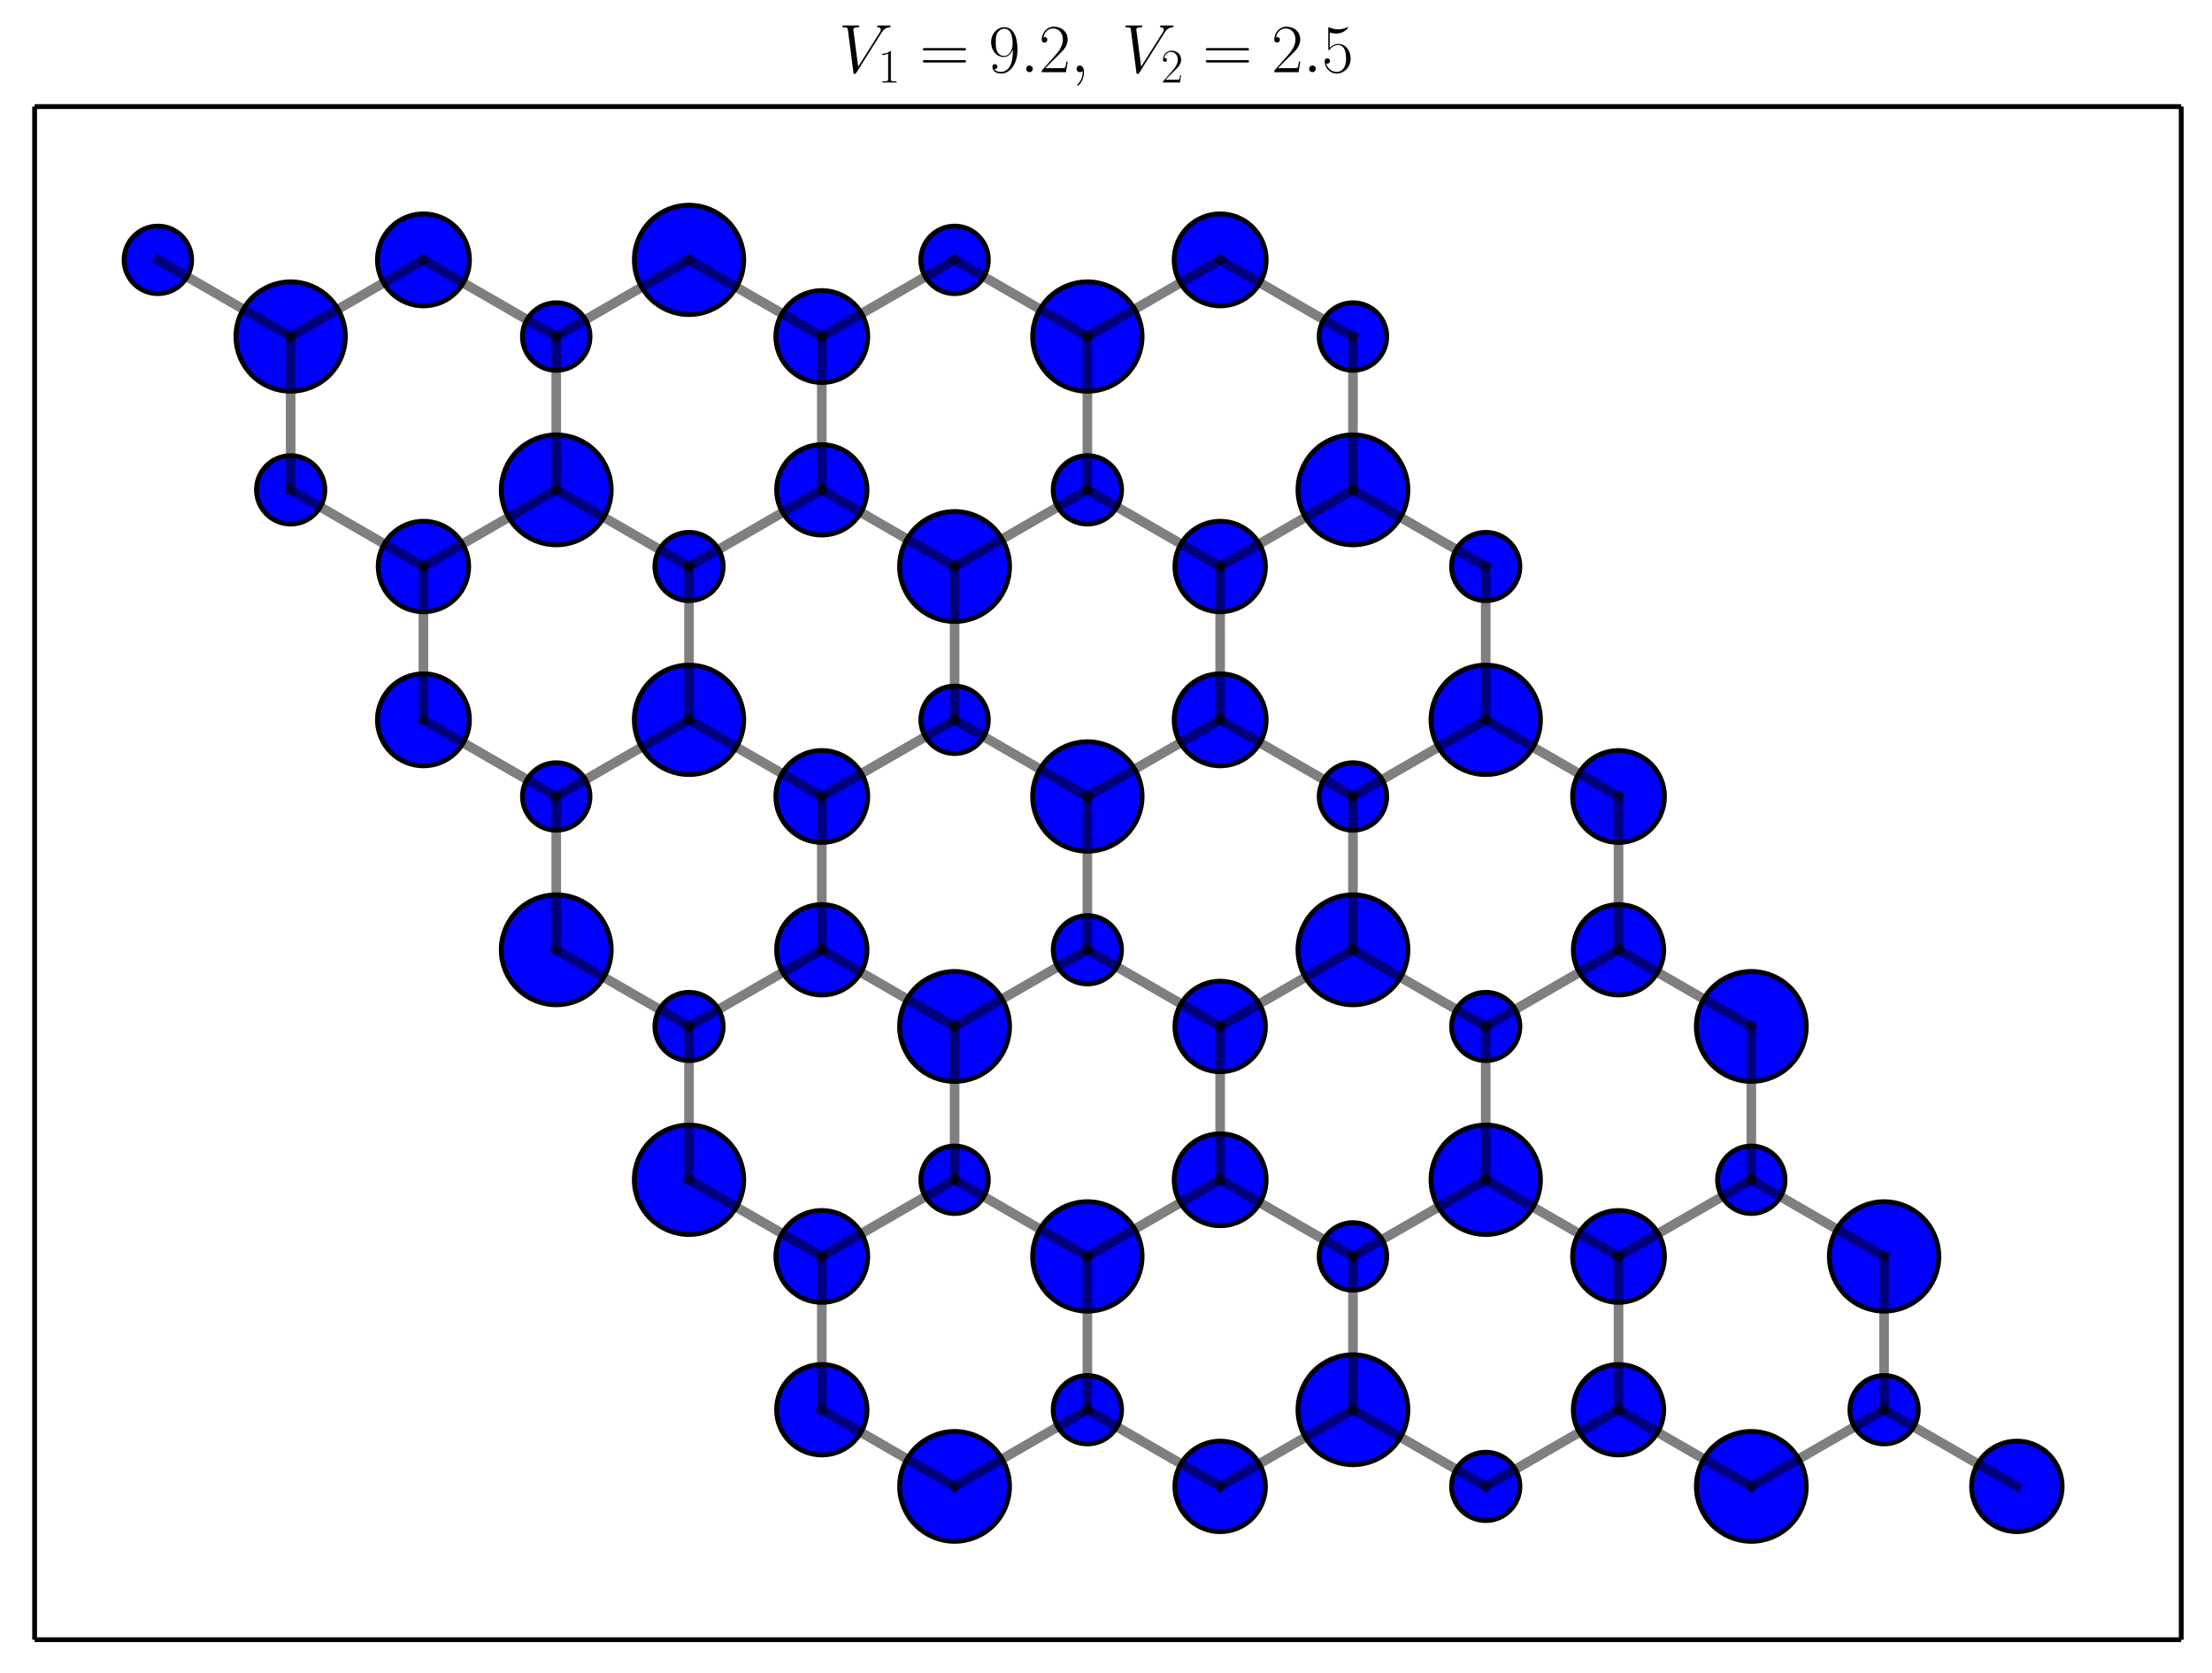 <?xml version="1.0" encoding="utf-8" standalone="no"?>
<!DOCTYPE svg PUBLIC "-//W3C//DTD SVG 1.1//EN"
  "http://www.w3.org/Graphics/SVG/1.1/DTD/svg11.dtd">
<!-- Created with matplotlib (http://matplotlib.org/) -->
<svg height="348pt" version="1.1" viewBox="0 0 460 348" width="460pt" xmlns="http://www.w3.org/2000/svg" xmlns:xlink="http://www.w3.org/1999/xlink">
 <defs>
  <style type="text/css">
*{stroke-linecap:butt;stroke-linejoin:round;}
  </style>
 </defs>
 <g id="figure_1">
  <g id="patch_1">
   <path d="
M0 348.22
L460.8 348.22
L460.8 0
L0 0
z
" style="fill:#ffffff;"/>
  </g>
  <g id="axes_1">
   <g id="patch_2">
    <path d="
M7.2 341.02
L453.6 341.02
L453.6 22.163
L7.2 22.163
z
" style="fill:#ffffff;"/>
   </g>
   <g id="PathCollection_1">
    <defs>
     <path d="
M0 11.425
C3.03 11.425 5.936 10.221 8.079 8.079
C10.221 5.936 11.425 3.03 11.425 0
C11.425 -3.03 10.221 -5.936 8.079 -8.079
C5.936 -10.221 3.03 -11.425 0 -11.425
C-3.03 -11.425 -5.936 -10.221 -8.079 -8.079
C-10.221 -5.936 -11.425 -3.03 -11.425 0
C-11.425 3.03 -10.221 5.936 -8.079 8.079
C-5.936 10.221 -3.03 11.425 0 11.425
z
" id="C0_0_9e5ec1131e"/>
     <path d="
M0 9.406
C2.494 9.406 4.887 8.415 6.651 6.651
C8.415 4.887 9.406 2.494 9.406 0
C9.406 -2.494 8.415 -4.887 6.651 -6.651
C4.887 -8.415 2.494 -9.406 0 -9.406
C-2.494 -9.406 -4.887 -8.415 -6.651 -6.651
C-8.415 -4.887 -9.406 -2.494 -9.406 0
C-9.406 2.494 -8.415 4.887 -6.651 6.651
C-4.887 8.415 -2.494 9.406 0 9.406
z
" id="C0_1_913db26d63"/>
     <path d="
M0 9.555
C2.534 9.555 4.964 8.548 6.756 6.756
C8.548 4.964 9.555 2.534 9.555 0
C9.555 -2.534 8.548 -4.964 6.756 -6.756
C4.964 -8.548 2.534 -9.555 0 -9.555
C-2.534 -9.555 -4.964 -8.548 -6.756 -6.756
C-8.548 -4.964 -9.555 -2.534 -9.555 0
C-9.555 2.534 -8.548 4.964 -6.756 6.756
C-4.964 8.548 -2.534 9.555 0 9.555
z
" id="C0_2_4bb4a421d7"/>
     <path d="
M0 11.379
C3.018 11.379 5.912 10.18 8.046 8.046
C10.18 5.912 11.379 3.018 11.379 0
C11.379 -3.018 10.18 -5.912 8.046 -8.046
C5.912 -10.18 3.018 -11.379 0 -11.379
C-3.018 -11.379 -5.912 -10.18 -8.046 -8.046
C-10.18 -5.912 -11.379 -3.018 -11.379 0
C-11.379 3.018 -10.18 5.912 -8.046 8.046
C-5.912 10.18 -3.018 11.379 0 11.379
z
" id="C0_3_399ed460ab"/>
     <path d="
M0 7.102
C1.883 7.102 3.69 6.353 5.022 5.022
C6.353 3.69 7.102 1.883 7.102 0
C7.102 -1.883 6.353 -3.69 5.022 -5.022
C3.69 -6.353 1.883 -7.102 0 -7.102
C-1.883 -7.102 -3.69 -6.353 -5.022 -5.022
C-6.353 -3.69 -7.102 -1.883 -7.102 0
C-7.102 1.883 -6.353 3.69 -5.022 5.022
C-3.69 6.353 -1.883 7.102 0 7.102
z
" id="C0_4_69efde95a7"/>
     <path d="
M0 11.435
C3.033 11.435 5.941 10.23 8.086 8.086
C10.23 5.941 11.435 3.033 11.435 0
C11.435 -3.033 10.23 -5.941 8.086 -8.086
C5.941 -10.23 3.033 -11.435 0 -11.435
C-3.033 -11.435 -5.941 -10.23 -8.086 -8.086
C-10.23 -5.941 -11.435 -3.033 -11.435 0
C-11.435 3.033 -10.23 5.941 -8.086 8.086
C-5.941 10.23 -3.033 11.435 0 11.435
z
" id="C0_5_f74eda11bc"/>
     <path d="
M0 7.021
C1.862 7.021 3.648 6.281 4.965 4.965
C6.281 3.648 7.021 1.862 7.021 0
C7.021 -1.862 6.281 -3.648 4.965 -4.965
C3.648 -6.281 1.862 -7.021 0 -7.021
C-1.862 -7.021 -3.648 -6.281 -4.965 -4.965
C-6.281 -3.648 -7.021 -1.862 -7.021 0
C-7.021 1.862 -6.281 3.648 -4.965 4.965
C-3.648 6.281 -1.862 7.021 0 7.021
z
" id="C0_6_d440a9d285"/>
     <path d="
M0 9.571
C2.538 9.571 4.973 8.563 6.768 6.768
C8.563 4.973 9.571 2.538 9.571 0
C9.571 -2.538 8.563 -4.973 6.768 -6.768
C4.973 -8.563 2.538 -9.571 0 -9.571
C-2.538 -9.571 -4.973 -8.563 -6.768 -6.768
C-8.563 -4.973 -9.571 -2.538 -9.571 0
C-9.571 2.538 -8.563 4.973 -6.768 6.768
C-4.973 8.563 -2.538 9.571 0 9.571
z
" id="C0_7_5620971515"/>
     <path d="
M0 9.413
C2.496 9.413 4.891 8.422 6.656 6.656
C8.422 4.891 9.413 2.496 9.413 0
C9.413 -2.496 8.422 -4.891 6.656 -6.656
C4.891 -8.422 2.496 -9.413 0 -9.413
C-2.496 -9.413 -4.891 -8.422 -6.656 -6.656
C-8.422 -4.891 -9.413 -2.496 -9.413 0
C-9.413 2.496 -8.422 4.891 -6.656 6.656
C-4.891 8.422 -2.496 9.413 0 9.413
z
" id="C0_8_45fb878db4"/>
     <path d="
M0 7.114
C1.887 7.114 3.696 6.364 5.03 5.03
C6.364 3.696 7.114 1.887 7.114 0
C7.114 -1.887 6.364 -3.696 5.03 -5.03
C3.696 -6.364 1.887 -7.114 0 -7.114
C-1.887 -7.114 -3.696 -6.364 -5.03 -5.03
C-6.364 -3.696 -7.114 -1.887 -7.114 0
C-7.114 1.887 -6.364 3.696 -5.03 5.03
C-3.696 6.364 -1.887 7.114 0 7.114
z
" id="C0_9_23f8f6c148"/>
     <path d="
M0 11.378
C3.017 11.378 5.912 10.179 8.045 8.045
C10.179 5.912 11.378 3.017 11.378 0
C11.378 -3.017 10.179 -5.912 8.045 -8.045
C5.912 -10.179 3.017 -11.378 0 -11.378
C-3.017 -11.378 -5.912 -10.179 -8.045 -8.045
C-10.179 -5.912 -11.378 -3.017 -11.378 0
C-11.378 3.017 -10.179 5.912 -8.045 8.045
C-5.912 10.179 -3.017 11.378 0 11.378
z
" id="C0_a_1d02865152"/>
     <path d="
M0 7.026
C1.863 7.026 3.65 6.285 4.968 4.968
C6.285 3.65 7.026 1.863 7.026 0
C7.026 -1.863 6.285 -3.65 4.968 -4.968
C3.65 -6.285 1.863 -7.026 0 -7.026
C-1.863 -7.026 -3.65 -6.285 -4.968 -4.968
C-6.285 -3.65 -7.026 -1.863 -7.026 0
C-7.026 1.863 -6.285 3.65 -4.968 4.968
C-3.65 6.285 -1.863 7.026 0 7.026
z
" id="C0_b_ea7d0c9f3d"/>
     <path d="
M0 9.417
C2.497 9.417 4.893 8.425 6.659 6.659
C8.425 4.893 9.417 2.497 9.417 0
C9.417 -2.497 8.425 -4.893 6.659 -6.659
C4.893 -8.425 2.497 -9.417 0 -9.417
C-2.497 -9.417 -4.893 -8.425 -6.659 -6.659
C-8.425 -4.893 -9.417 -2.497 -9.417 0
C-9.417 2.497 -8.425 4.893 -6.659 6.659
C-4.893 8.425 -2.497 9.417 0 9.417
z
" id="C0_c_eebbec352c"/>
     <path d="
M0 7.114
C1.887 7.114 3.696 6.364 5.03 5.03
C6.364 3.696 7.114 1.887 7.114 0
C7.114 -1.887 6.364 -3.696 5.03 -5.03
C3.696 -6.364 1.887 -7.114 0 -7.114
C-1.887 -7.114 -3.696 -6.364 -5.03 -5.03
C-6.364 -3.696 -7.114 -1.887 -7.114 0
C-7.114 1.887 -6.364 3.696 -5.03 5.03
C-3.696 6.364 -1.887 7.114 0 7.114
z
" id="C0_d_13c057dd9c"/>
     <path d="
M0 11.381
C3.018 11.381 5.913 10.181 8.047 8.047
C10.181 5.913 11.381 3.018 11.381 0
C11.381 -3.018 10.181 -5.913 8.047 -8.047
C5.913 -10.181 3.018 -11.381 0 -11.381
C-3.018 -11.381 -5.913 -10.181 -8.047 -8.047
C-10.181 -5.913 -11.381 -3.018 -11.381 0
C-11.381 3.018 -10.181 5.913 -8.047 8.047
C-5.913 10.181 -3.018 11.381 0 11.381
z
" id="C0_e_38924ffce7"/>
     <path d="
M0 7.021
C1.862 7.021 3.648 6.281 4.965 4.965
C6.281 3.648 7.021 1.862 7.021 0
C7.021 -1.862 6.281 -3.648 4.965 -4.965
C3.648 -6.281 1.862 -7.021 0 -7.021
C-1.862 -7.021 -3.648 -6.281 -4.965 -4.965
C-6.281 -3.648 -7.021 -1.862 -7.021 0
C-7.021 1.862 -6.281 3.648 -4.965 4.965
C-3.648 6.281 -1.862 7.021 0 7.021
z
" id="C0_f_55abe391e5"/>
     <path d="
M0 11.432
C3.032 11.432 5.94 10.227 8.083 8.083
C10.227 5.94 11.432 3.032 11.432 0
C11.432 -3.032 10.227 -5.94 8.083 -8.083
C5.94 -10.227 3.032 -11.432 0 -11.432
C-3.032 -11.432 -5.94 -10.227 -8.083 -8.083
C-10.227 -5.94 -11.432 -3.032 -11.432 0
C-11.432 3.032 -10.227 5.94 -8.083 8.083
C-5.94 10.227 -3.032 11.432 0 11.432
z
" id="C0_10_7bcc400161"/>
     <path d="
M0 9.403
C2.494 9.403 4.886 8.413 6.649 6.649
C8.413 4.886 9.403 2.494 9.403 0
C9.403 -2.494 8.413 -4.886 6.649 -6.649
C4.886 -8.413 2.494 -9.403 0 -9.403
C-2.494 -9.403 -4.886 -8.413 -6.649 -6.649
C-8.413 -4.886 -9.403 -2.494 -9.403 0
C-9.403 2.494 -8.413 4.886 -6.649 6.649
C-4.886 8.413 -2.494 9.403 0 9.403
z
" id="C0_11_403320ee40"/>
     <path d="
M0 9.558
C2.535 9.558 4.966 8.551 6.758 6.758
C8.551 4.966 9.558 2.535 9.558 0
C9.558 -2.535 8.551 -4.966 6.758 -6.758
C4.966 -8.551 2.535 -9.558 0 -9.558
C-2.535 -9.558 -4.966 -8.551 -6.758 -6.758
C-8.551 -4.966 -9.558 -2.535 -9.558 0
C-9.558 2.535 -8.551 4.966 -6.758 6.758
C-4.966 8.551 -2.535 9.558 0 9.558
z
" id="C0_12_aa22272d7a"/>
     <path d="
M0 11.379
C3.018 11.379 5.912 10.18 8.046 8.046
C10.18 5.912 11.379 3.018 11.379 0
C11.379 -3.018 10.18 -5.912 8.046 -8.046
C5.912 -10.18 3.018 -11.379 0 -11.379
C-3.018 -11.379 -5.912 -10.18 -8.046 -8.046
C-10.18 -5.912 -11.379 -3.018 -11.379 0
C-11.379 3.018 -10.18 5.912 -8.046 8.046
C-5.912 10.18 -3.018 11.379 0 11.379
z
" id="C0_13_cc55da0ca7"/>
     <path d="
M0 7.105
C1.884 7.105 3.691 6.356 5.024 5.024
C6.356 3.691 7.105 1.884 7.105 0
C7.105 -1.884 6.356 -3.691 5.024 -5.024
C3.691 -6.356 1.884 -7.105 0 -7.105
C-1.884 -7.105 -3.691 -6.356 -5.024 -5.024
C-6.356 -3.691 -7.105 -1.884 -7.105 0
C-7.105 1.884 -6.356 3.691 -5.024 5.024
C-3.691 6.356 -1.884 7.105 0 7.105
z
" id="C0_14_1247ae2ba4"/>
     <path d="
M0 11.432
C3.032 11.432 5.94 10.228 8.084 8.084
C10.228 5.94 11.432 3.032 11.432 0
C11.432 -3.032 10.228 -5.94 8.084 -8.084
C5.94 -10.228 3.032 -11.432 0 -11.432
C-3.032 -11.432 -5.94 -10.228 -8.084 -8.084
C-10.228 -5.94 -11.432 -3.032 -11.432 0
C-11.432 3.032 -10.228 5.94 -8.084 8.084
C-5.94 10.228 -3.032 11.432 0 11.432
z
" id="C0_15_5d0dad5ded"/>
     <path d="
M0 7.03
C1.864 7.03 3.653 6.289 4.971 4.971
C6.289 3.653 7.03 1.864 7.03 0
C7.03 -1.864 6.289 -3.653 4.971 -4.971
C3.653 -6.289 1.864 -7.03 0 -7.03
C-1.864 -7.03 -3.653 -6.289 -4.971 -4.971
C-6.289 -3.653 -7.03 -1.864 -7.03 0
C-7.03 1.864 -6.289 3.653 -4.971 4.971
C-3.653 6.289 -1.864 7.03 0 7.03
z
" id="C0_16_731266d0f7"/>
     <path d="
M0 9.571
C2.538 9.571 4.973 8.562 6.767 6.767
C8.562 4.973 9.571 2.538 9.571 0
C9.571 -2.538 8.562 -4.973 6.767 -6.767
C4.973 -8.562 2.538 -9.571 0 -9.571
C-2.538 -9.571 -4.973 -8.562 -6.767 -6.767
C-8.562 -4.973 -9.571 -2.538 -9.571 0
C-9.571 2.538 -8.562 4.973 -6.767 6.767
C-4.973 8.562 -2.538 9.571 0 9.571
z
" id="C0_17_219fcb943d"/>
     <path d="
M0 7.109
C1.885 7.109 3.694 6.36 5.027 5.027
C6.36 3.694 7.109 1.885 7.109 0
C7.109 -1.885 6.36 -3.694 5.027 -5.027
C3.694 -6.36 1.885 -7.109 0 -7.109
C-1.885 -7.109 -3.694 -6.36 -5.027 -5.027
C-6.36 -3.694 -7.109 -1.885 -7.109 0
C-7.109 1.885 -6.36 3.694 -5.027 5.027
C-3.694 6.36 -1.885 7.109 0 7.109
z
" id="C0_18_ad0af117fa"/>
     <path d="
M0 11.43
C3.031 11.43 5.939 10.225 8.082 8.082
C10.225 5.939 11.43 3.031 11.43 0
C11.43 -3.031 10.225 -5.939 8.082 -8.082
C5.939 -10.225 3.031 -11.43 0 -11.43
C-3.031 -11.43 -5.939 -10.225 -8.082 -8.082
C-10.225 -5.939 -11.43 -3.031 -11.43 0
C-11.43 3.031 -10.225 5.939 -8.082 8.082
C-5.939 10.225 -3.031 11.43 0 11.43
z
" id="C0_19_8eb3ee0663"/>
     <path d="
M0 7.029
C1.864 7.029 3.652 6.288 4.97 4.97
C6.288 3.652 7.029 1.864 7.029 0
C7.029 -1.864 6.288 -3.652 4.97 -4.97
C3.652 -6.288 1.864 -7.029 0 -7.029
C-1.864 -7.029 -3.652 -6.288 -4.97 -4.97
C-6.288 -3.652 -7.029 -1.864 -7.029 0
C-7.029 1.864 -6.288 3.652 -4.97 4.97
C-3.652 6.288 -1.864 7.029 0 7.029
z
" id="C0_1a_c18dfca027"/>
     <path d="
M0 9.567
C2.537 9.567 4.971 8.559 6.765 6.765
C8.559 4.971 9.567 2.537 9.567 0
C9.567 -2.537 8.559 -4.971 6.765 -6.765
C4.971 -8.559 2.537 -9.567 0 -9.567
C-2.537 -9.567 -4.971 -8.559 -6.765 -6.765
C-8.559 -4.971 -9.567 -2.537 -9.567 0
C-9.567 2.537 -8.559 4.971 -6.765 6.765
C-4.971 8.559 -2.537 9.567 0 9.567
z
" id="C0_1b_85d313449f"/>
     <path d="
M0 9.417
C2.498 9.417 4.893 8.425 6.659 6.659
C8.425 4.893 9.417 2.498 9.417 0
C9.417 -2.498 8.425 -4.893 6.659 -6.659
C4.893 -8.425 2.498 -9.417 0 -9.417
C-2.498 -9.417 -4.893 -8.425 -6.659 -6.659
C-8.425 -4.893 -9.417 -2.498 -9.417 0
C-9.417 2.498 -8.425 4.893 -6.659 6.659
C-4.893 8.425 -2.498 9.417 0 9.417
z
" id="C0_1c_08def76f11"/>
     <path d="
M0 7.105
C1.884 7.105 3.692 6.357 5.024 5.024
C6.357 3.692 7.105 1.884 7.105 0
C7.105 -1.884 6.357 -3.692 5.024 -5.024
C3.692 -6.357 1.884 -7.105 0 -7.105
C-1.884 -7.105 -3.692 -6.357 -5.024 -5.024
C-6.357 -3.692 -7.105 -1.884 -7.105 0
C-7.105 1.884 -6.357 3.692 -5.024 5.024
C-3.692 6.357 -1.884 7.105 0 7.105
z
" id="C0_1d_538a12b157"/>
     <path d="
M0 11.383
C3.019 11.383 5.914 10.184 8.049 8.049
C10.184 5.914 11.383 3.019 11.383 0
C11.383 -3.019 10.184 -5.914 8.049 -8.049
C5.914 -10.184 3.019 -11.383 0 -11.383
C-3.019 -11.383 -5.914 -10.184 -8.049 -8.049
C-10.184 -5.914 -11.383 -3.019 -11.383 0
C-11.383 3.019 -10.184 5.914 -8.049 8.049
C-5.914 10.184 -3.019 11.383 0 11.383
z
" id="C0_1e_8000f01517"/>
     <path d="
M0 7.018
C1.861 7.018 3.646 6.278 4.962 4.962
C6.278 3.646 7.018 1.861 7.018 0
C7.018 -1.861 6.278 -3.646 4.962 -4.962
C3.646 -6.278 1.861 -7.018 0 -7.018
C-1.861 -7.018 -3.646 -6.278 -4.962 -4.962
C-6.278 -3.646 -7.018 -1.861 -7.018 0
C-7.018 1.861 -6.278 3.646 -4.962 4.962
C-3.646 6.278 -1.861 7.018 0 7.018
z
" id="C0_1f_599e2497f2"/>
     <path d="
M0 11.431
C3.032 11.431 5.939 10.227 8.083 8.083
C10.227 5.939 11.431 3.032 11.431 0
C11.431 -3.032 10.227 -5.939 8.083 -8.083
C5.939 -10.227 3.032 -11.431 0 -11.431
C-3.032 -11.431 -5.939 -10.227 -8.083 -8.083
C-10.227 -5.939 -11.431 -3.032 -11.431 0
C-11.431 3.032 -10.227 5.939 -8.083 8.083
C-5.939 10.227 -3.032 11.431 0 11.431
z
" id="C0_20_cd3a21426e"/>
     <path d="
M0 9.401
C2.493 9.401 4.884 8.41 6.647 6.647
C8.41 4.884 9.401 2.493 9.401 0
C9.401 -2.493 8.41 -4.884 6.647 -6.647
C4.884 -8.41 2.493 -9.401 0 -9.401
C-2.493 -9.401 -4.884 -8.41 -6.647 -6.647
C-8.41 -4.884 -9.401 -2.493 -9.401 0
C-9.401 2.493 -8.41 4.884 -6.647 6.647
C-4.884 8.41 -2.493 9.401 0 9.401
z
" id="C0_21_9960893420"/>
     <path d="
M0 9.56
C2.535 9.56 4.967 8.552 6.76 6.76
C8.552 4.967 9.56 2.535 9.56 0
C9.56 -2.535 8.552 -4.967 6.76 -6.76
C4.967 -8.552 2.535 -9.56 0 -9.56
C-2.535 -9.56 -4.967 -8.552 -6.76 -6.76
C-8.552 -4.967 -9.56 -2.535 -9.56 0
C-9.56 2.535 -8.552 4.967 -6.76 6.76
C-4.967 8.552 -2.535 9.56 0 9.56
z
" id="C0_22_ee58dd0359"/>
     <path d="
M0 11.373
C3.016 11.373 5.909 10.175 8.042 8.042
C10.175 5.909 11.373 3.016 11.373 0
C11.373 -3.016 10.175 -5.909 8.042 -8.042
C5.909 -10.175 3.016 -11.373 0 -11.373
C-3.016 -11.373 -5.909 -10.175 -8.042 -8.042
C-10.175 -5.909 -11.373 -3.016 -11.373 0
C-11.373 3.016 -10.175 5.909 -8.042 8.042
C-5.909 10.175 -3.016 11.373 0 11.373
z
" id="C0_23_7917983a26"/>
    </defs>
    <g clip-path="url(#pa3b7868a4b)">
     <use style="fill:#0000ff;stroke:#000000;" x="198.514" xlink:href="#C0_0_9e5ec1131e" y="309.134"/>
    </g>
    <g clip-path="url(#pa3b7868a4b)">
     <use style="fill:#0000ff;stroke:#000000;" x="170.9" xlink:href="#C0_1_913db26d63" y="293.191"/>
    </g>
    <g clip-path="url(#pa3b7868a4b)">
     <use style="fill:#0000ff;stroke:#000000;" x="170.9" xlink:href="#C0_2_4bb4a421d7" y="261.305"/>
    </g>
    <g clip-path="url(#pa3b7868a4b)">
     <use style="fill:#0000ff;stroke:#000000;" x="143.287" xlink:href="#C0_3_399ed460ab" y="245.363"/>
    </g>
    <g clip-path="url(#pa3b7868a4b)">
     <use style="fill:#0000ff;stroke:#000000;" x="143.287" xlink:href="#C0_4_69efde95a7" y="213.477"/>
    </g>
    <g clip-path="url(#pa3b7868a4b)">
     <use style="fill:#0000ff;stroke:#000000;" x="115.673" xlink:href="#C0_5_f74eda11bc" y="197.534"/>
    </g>
    <g clip-path="url(#pa3b7868a4b)">
     <use style="fill:#0000ff;stroke:#000000;" x="115.673" xlink:href="#C0_6_d440a9d285" y="165.648"/>
    </g>
    <g clip-path="url(#pa3b7868a4b)">
     <use style="fill:#0000ff;stroke:#000000;" x="88.059" xlink:href="#C0_7_5620971515" y="149.705"/>
    </g>
    <g clip-path="url(#pa3b7868a4b)">
     <use style="fill:#0000ff;stroke:#000000;" x="88.059" xlink:href="#C0_8_45fb878db4" y="117.82"/>
    </g>
    <g clip-path="url(#pa3b7868a4b)">
     <use style="fill:#0000ff;stroke:#000000;" x="60.445" xlink:href="#C0_9_23f8f6c148" y="101.877"/>
    </g>
    <g clip-path="url(#pa3b7868a4b)">
     <use style="fill:#0000ff;stroke:#000000;" x="60.445" xlink:href="#C0_a_1d02865152" y="69.991"/>
    </g>
    <g clip-path="url(#pa3b7868a4b)">
     <use style="fill:#0000ff;stroke:#000000;" x="32.831" xlink:href="#C0_b_ea7d0c9f3d" y="54.048"/>
    </g>
    <g clip-path="url(#pa3b7868a4b)">
     <use style="fill:#0000ff;stroke:#000000;" x="253.742" xlink:href="#C0_c_eebbec352c" y="309.134"/>
    </g>
    <g clip-path="url(#pa3b7868a4b)">
     <use style="fill:#0000ff;stroke:#000000;" x="226.128" xlink:href="#C0_d_13c057dd9c" y="293.191"/>
    </g>
    <g clip-path="url(#pa3b7868a4b)">
     <use style="fill:#0000ff;stroke:#000000;" x="226.128" xlink:href="#C0_e_38924ffce7" y="261.305"/>
    </g>
    <g clip-path="url(#pa3b7868a4b)">
     <use style="fill:#0000ff;stroke:#000000;" x="198.514" xlink:href="#C0_f_55abe391e5" y="245.363"/>
    </g>
    <g clip-path="url(#pa3b7868a4b)">
     <use style="fill:#0000ff;stroke:#000000;" x="198.514" xlink:href="#C0_10_7bcc400161" y="213.477"/>
    </g>
    <g clip-path="url(#pa3b7868a4b)">
     <use style="fill:#0000ff;stroke:#000000;" x="170.9" xlink:href="#C0_11_403320ee40" y="197.534"/>
    </g>
    <g clip-path="url(#pa3b7868a4b)">
     <use style="fill:#0000ff;stroke:#000000;" x="170.9" xlink:href="#C0_12_aa22272d7a" y="165.648"/>
    </g>
    <g clip-path="url(#pa3b7868a4b)">
     <use style="fill:#0000ff;stroke:#000000;" x="143.287" xlink:href="#C0_13_cc55da0ca7" y="149.705"/>
    </g>
    <g clip-path="url(#pa3b7868a4b)">
     <use style="fill:#0000ff;stroke:#000000;" x="143.287" xlink:href="#C0_14_1247ae2ba4" y="117.82"/>
    </g>
    <g clip-path="url(#pa3b7868a4b)">
     <use style="fill:#0000ff;stroke:#000000;" x="115.673" xlink:href="#C0_15_5d0dad5ded" y="101.877"/>
    </g>
    <g clip-path="url(#pa3b7868a4b)">
     <use style="fill:#0000ff;stroke:#000000;" x="115.673" xlink:href="#C0_16_731266d0f7" y="69.991"/>
    </g>
    <g clip-path="url(#pa3b7868a4b)">
     <use style="fill:#0000ff;stroke:#000000;" x="88.059" xlink:href="#C0_17_219fcb943d" y="54.048"/>
    </g>
    <g clip-path="url(#pa3b7868a4b)">
     <use style="fill:#0000ff;stroke:#000000;" x="308.97" xlink:href="#C0_18_ad0af117fa" y="309.134"/>
    </g>
    <g clip-path="url(#pa3b7868a4b)">
     <use style="fill:#0000ff;stroke:#000000;" x="281.356" xlink:href="#C0_19_8eb3ee0663" y="293.191"/>
    </g>
    <g clip-path="url(#pa3b7868a4b)">
     <use style="fill:#0000ff;stroke:#000000;" x="281.356" xlink:href="#C0_1a_c18dfca027" y="261.305"/>
    </g>
    <g clip-path="url(#pa3b7868a4b)">
     <use style="fill:#0000ff;stroke:#000000;" x="253.742" xlink:href="#C0_1b_85d313449f" y="245.363"/>
    </g>
    <g clip-path="url(#pa3b7868a4b)">
     <use style="fill:#0000ff;stroke:#000000;" x="253.742" xlink:href="#C0_1c_08def76f11" y="213.477"/>
    </g>
    <g clip-path="url(#pa3b7868a4b)">
     <use style="fill:#0000ff;stroke:#000000;" x="226.128" xlink:href="#C0_1d_538a12b157" y="197.534"/>
    </g>
    <g clip-path="url(#pa3b7868a4b)">
     <use style="fill:#0000ff;stroke:#000000;" x="226.128" xlink:href="#C0_1e_8000f01517" y="165.648"/>
    </g>
    <g clip-path="url(#pa3b7868a4b)">
     <use style="fill:#0000ff;stroke:#000000;" x="198.514" xlink:href="#C0_1f_599e2497f2" y="149.705"/>
    </g>
    <g clip-path="url(#pa3b7868a4b)">
     <use style="fill:#0000ff;stroke:#000000;" x="198.514" xlink:href="#C0_20_cd3a21426e" y="117.82"/>
    </g>
    <g clip-path="url(#pa3b7868a4b)">
     <use style="fill:#0000ff;stroke:#000000;" x="170.9" xlink:href="#C0_21_9960893420" y="101.877"/>
    </g>
    <g clip-path="url(#pa3b7868a4b)">
     <use style="fill:#0000ff;stroke:#000000;" x="170.9" xlink:href="#C0_22_ee58dd0359" y="69.991"/>
    </g>
    <g clip-path="url(#pa3b7868a4b)">
     <use style="fill:#0000ff;stroke:#000000;" x="143.287" xlink:href="#C0_23_7917983a26" y="54.048"/>
    </g>
    <g clip-path="url(#pa3b7868a4b)">
     <use style="fill:#0000ff;stroke:#000000;" x="364.197" xlink:href="#C0_0_9e5ec1131e" y="309.134"/>
    </g>
    <g clip-path="url(#pa3b7868a4b)">
     <use style="fill:#0000ff;stroke:#000000;" x="336.583" xlink:href="#C0_1_913db26d63" y="293.191"/>
    </g>
    <g clip-path="url(#pa3b7868a4b)">
     <use style="fill:#0000ff;stroke:#000000;" x="336.583" xlink:href="#C0_2_4bb4a421d7" y="261.305"/>
    </g>
    <g clip-path="url(#pa3b7868a4b)">
     <use style="fill:#0000ff;stroke:#000000;" x="308.97" xlink:href="#C0_3_399ed460ab" y="245.363"/>
    </g>
    <g clip-path="url(#pa3b7868a4b)">
     <use style="fill:#0000ff;stroke:#000000;" x="308.97" xlink:href="#C0_4_69efde95a7" y="213.477"/>
    </g>
    <g clip-path="url(#pa3b7868a4b)">
     <use style="fill:#0000ff;stroke:#000000;" x="281.356" xlink:href="#C0_5_f74eda11bc" y="197.534"/>
    </g>
    <g clip-path="url(#pa3b7868a4b)">
     <use style="fill:#0000ff;stroke:#000000;" x="281.356" xlink:href="#C0_6_d440a9d285" y="165.648"/>
    </g>
    <g clip-path="url(#pa3b7868a4b)">
     <use style="fill:#0000ff;stroke:#000000;" x="253.742" xlink:href="#C0_7_5620971515" y="149.705"/>
    </g>
    <g clip-path="url(#pa3b7868a4b)">
     <use style="fill:#0000ff;stroke:#000000;" x="253.742" xlink:href="#C0_8_45fb878db4" y="117.82"/>
    </g>
    <g clip-path="url(#pa3b7868a4b)">
     <use style="fill:#0000ff;stroke:#000000;" x="226.128" xlink:href="#C0_9_23f8f6c148" y="101.877"/>
    </g>
    <g clip-path="url(#pa3b7868a4b)">
     <use style="fill:#0000ff;stroke:#000000;" x="226.128" xlink:href="#C0_a_1d02865152" y="69.991"/>
    </g>
    <g clip-path="url(#pa3b7868a4b)">
     <use style="fill:#0000ff;stroke:#000000;" x="198.514" xlink:href="#C0_b_ea7d0c9f3d" y="54.048"/>
    </g>
    <g clip-path="url(#pa3b7868a4b)">
     <use style="fill:#0000ff;stroke:#000000;" x="419.425" xlink:href="#C0_c_eebbec352c" y="309.134"/>
    </g>
    <g clip-path="url(#pa3b7868a4b)">
     <use style="fill:#0000ff;stroke:#000000;" x="391.811" xlink:href="#C0_d_13c057dd9c" y="293.191"/>
    </g>
    <g clip-path="url(#pa3b7868a4b)">
     <use style="fill:#0000ff;stroke:#000000;" x="391.811" xlink:href="#C0_e_38924ffce7" y="261.305"/>
    </g>
    <g clip-path="url(#pa3b7868a4b)">
     <use style="fill:#0000ff;stroke:#000000;" x="364.197" xlink:href="#C0_f_55abe391e5" y="245.363"/>
    </g>
    <g clip-path="url(#pa3b7868a4b)">
     <use style="fill:#0000ff;stroke:#000000;" x="364.197" xlink:href="#C0_10_7bcc400161" y="213.477"/>
    </g>
    <g clip-path="url(#pa3b7868a4b)">
     <use style="fill:#0000ff;stroke:#000000;" x="336.583" xlink:href="#C0_11_403320ee40" y="197.534"/>
    </g>
    <g clip-path="url(#pa3b7868a4b)">
     <use style="fill:#0000ff;stroke:#000000;" x="336.583" xlink:href="#C0_12_aa22272d7a" y="165.648"/>
    </g>
    <g clip-path="url(#pa3b7868a4b)">
     <use style="fill:#0000ff;stroke:#000000;" x="308.97" xlink:href="#C0_13_cc55da0ca7" y="149.705"/>
    </g>
    <g clip-path="url(#pa3b7868a4b)">
     <use style="fill:#0000ff;stroke:#000000;" x="308.97" xlink:href="#C0_14_1247ae2ba4" y="117.82"/>
    </g>
    <g clip-path="url(#pa3b7868a4b)">
     <use style="fill:#0000ff;stroke:#000000;" x="281.356" xlink:href="#C0_15_5d0dad5ded" y="101.877"/>
    </g>
    <g clip-path="url(#pa3b7868a4b)">
     <use style="fill:#0000ff;stroke:#000000;" x="281.356" xlink:href="#C0_16_731266d0f7" y="69.991"/>
    </g>
    <g clip-path="url(#pa3b7868a4b)">
     <use style="fill:#0000ff;stroke:#000000;" x="253.742" xlink:href="#C0_17_219fcb943d" y="54.048"/>
    </g>
   </g>
   <g id="line2d_1">
    <path clip-path="url(#pa3b7868a4b)" d="
M198.514 309.134
L170.9 293.191" style="fill:none;opacity:0.5;stroke:#000000;stroke-linecap:square;stroke-width:2;"/>
   </g>
   <g id="line2d_2">
    <path clip-path="url(#pa3b7868a4b)" d="
M198.514 309.134
L226.128 293.191" style="fill:none;opacity:0.5;stroke:#000000;stroke-linecap:square;stroke-width:2;"/>
   </g>
   <g id="line2d_3">
    <path clip-path="url(#pa3b7868a4b)" d="
M170.9 293.191
L170.9 261.305" style="fill:none;opacity:0.5;stroke:#000000;stroke-linecap:square;stroke-width:2;"/>
   </g>
   <g id="line2d_4">
    <path clip-path="url(#pa3b7868a4b)" d="
M170.9 261.305
L143.287 245.363" style="fill:none;opacity:0.5;stroke:#000000;stroke-linecap:square;stroke-width:2;"/>
   </g>
   <g id="line2d_5">
    <path clip-path="url(#pa3b7868a4b)" d="
M170.9 261.305
L198.514 245.363" style="fill:none;opacity:0.5;stroke:#000000;stroke-linecap:square;stroke-width:2;"/>
   </g>
   <g id="line2d_6">
    <path clip-path="url(#pa3b7868a4b)" d="
M143.287 245.363
L143.287 213.477" style="fill:none;opacity:0.5;stroke:#000000;stroke-linecap:square;stroke-width:2;"/>
   </g>
   <g id="line2d_7">
    <path clip-path="url(#pa3b7868a4b)" d="
M143.287 213.477
L115.673 197.534" style="fill:none;opacity:0.5;stroke:#000000;stroke-linecap:square;stroke-width:2;"/>
   </g>
   <g id="line2d_8">
    <path clip-path="url(#pa3b7868a4b)" d="
M143.287 213.477
L170.9 197.534" style="fill:none;opacity:0.5;stroke:#000000;stroke-linecap:square;stroke-width:2;"/>
   </g>
   <g id="line2d_9">
    <path clip-path="url(#pa3b7868a4b)" d="
M115.673 197.534
L115.673 165.648" style="fill:none;opacity:0.5;stroke:#000000;stroke-linecap:square;stroke-width:2;"/>
   </g>
   <g id="line2d_10">
    <path clip-path="url(#pa3b7868a4b)" d="
M115.673 165.648
L88.059 149.705" style="fill:none;opacity:0.5;stroke:#000000;stroke-linecap:square;stroke-width:2;"/>
   </g>
   <g id="line2d_11">
    <path clip-path="url(#pa3b7868a4b)" d="
M115.673 165.648
L143.287 149.705" style="fill:none;opacity:0.5;stroke:#000000;stroke-linecap:square;stroke-width:2;"/>
   </g>
   <g id="line2d_12">
    <path clip-path="url(#pa3b7868a4b)" d="
M88.059 149.705
L88.059 117.82" style="fill:none;opacity:0.5;stroke:#000000;stroke-linecap:square;stroke-width:2;"/>
   </g>
   <g id="line2d_13">
    <path clip-path="url(#pa3b7868a4b)" d="
M88.059 117.82
L60.445 101.877" style="fill:none;opacity:0.5;stroke:#000000;stroke-linecap:square;stroke-width:2;"/>
   </g>
   <g id="line2d_14">
    <path clip-path="url(#pa3b7868a4b)" d="
M88.059 117.82
L115.673 101.877" style="fill:none;opacity:0.5;stroke:#000000;stroke-linecap:square;stroke-width:2;"/>
   </g>
   <g id="line2d_15">
    <path clip-path="url(#pa3b7868a4b)" d="
M60.445 101.877
L60.445 69.991" style="fill:none;opacity:0.5;stroke:#000000;stroke-linecap:square;stroke-width:2;"/>
   </g>
   <g id="line2d_16">
    <path clip-path="url(#pa3b7868a4b)" d="
M60.445 69.991
L32.831 54.048" style="fill:none;opacity:0.5;stroke:#000000;stroke-linecap:square;stroke-width:2;"/>
   </g>
   <g id="line2d_17">
    <path clip-path="url(#pa3b7868a4b)" d="
M60.445 69.991
L88.059 54.048" style="fill:none;opacity:0.5;stroke:#000000;stroke-linecap:square;stroke-width:2;"/>
   </g>
   <g id="line2d_18">
    <path clip-path="url(#pa3b7868a4b)" d="
M253.742 309.134
L226.128 293.191" style="fill:none;opacity:0.5;stroke:#000000;stroke-linecap:square;stroke-width:2;"/>
   </g>
   <g id="line2d_19">
    <path clip-path="url(#pa3b7868a4b)" d="
M253.742 309.134
L281.356 293.191" style="fill:none;opacity:0.5;stroke:#000000;stroke-linecap:square;stroke-width:2;"/>
   </g>
   <g id="line2d_20">
    <path clip-path="url(#pa3b7868a4b)" d="
M226.128 293.191
L226.128 261.305" style="fill:none;opacity:0.5;stroke:#000000;stroke-linecap:square;stroke-width:2;"/>
   </g>
   <g id="line2d_21">
    <path clip-path="url(#pa3b7868a4b)" d="
M226.128 261.305
L198.514 245.363" style="fill:none;opacity:0.5;stroke:#000000;stroke-linecap:square;stroke-width:2;"/>
   </g>
   <g id="line2d_22">
    <path clip-path="url(#pa3b7868a4b)" d="
M226.128 261.305
L253.742 245.363" style="fill:none;opacity:0.5;stroke:#000000;stroke-linecap:square;stroke-width:2;"/>
   </g>
   <g id="line2d_23">
    <path clip-path="url(#pa3b7868a4b)" d="
M198.514 245.363
L198.514 213.477" style="fill:none;opacity:0.5;stroke:#000000;stroke-linecap:square;stroke-width:2;"/>
   </g>
   <g id="line2d_24">
    <path clip-path="url(#pa3b7868a4b)" d="
M198.514 213.477
L170.9 197.534" style="fill:none;opacity:0.5;stroke:#000000;stroke-linecap:square;stroke-width:2;"/>
   </g>
   <g id="line2d_25">
    <path clip-path="url(#pa3b7868a4b)" d="
M198.514 213.477
L226.128 197.534" style="fill:none;opacity:0.5;stroke:#000000;stroke-linecap:square;stroke-width:2;"/>
   </g>
   <g id="line2d_26">
    <path clip-path="url(#pa3b7868a4b)" d="
M170.9 197.534
L170.9 165.648" style="fill:none;opacity:0.5;stroke:#000000;stroke-linecap:square;stroke-width:2;"/>
   </g>
   <g id="line2d_27">
    <path clip-path="url(#pa3b7868a4b)" d="
M170.9 165.648
L143.287 149.705" style="fill:none;opacity:0.5;stroke:#000000;stroke-linecap:square;stroke-width:2;"/>
   </g>
   <g id="line2d_28">
    <path clip-path="url(#pa3b7868a4b)" d="
M170.9 165.648
L198.514 149.705" style="fill:none;opacity:0.5;stroke:#000000;stroke-linecap:square;stroke-width:2;"/>
   </g>
   <g id="line2d_29">
    <path clip-path="url(#pa3b7868a4b)" d="
M143.287 149.705
L143.287 117.82" style="fill:none;opacity:0.5;stroke:#000000;stroke-linecap:square;stroke-width:2;"/>
   </g>
   <g id="line2d_30">
    <path clip-path="url(#pa3b7868a4b)" d="
M143.287 117.82
L115.673 101.877" style="fill:none;opacity:0.5;stroke:#000000;stroke-linecap:square;stroke-width:2;"/>
   </g>
   <g id="line2d_31">
    <path clip-path="url(#pa3b7868a4b)" d="
M143.287 117.82
L170.9 101.877" style="fill:none;opacity:0.5;stroke:#000000;stroke-linecap:square;stroke-width:2;"/>
   </g>
   <g id="line2d_32">
    <path clip-path="url(#pa3b7868a4b)" d="
M115.673 101.877
L115.673 69.991" style="fill:none;opacity:0.5;stroke:#000000;stroke-linecap:square;stroke-width:2;"/>
   </g>
   <g id="line2d_33">
    <path clip-path="url(#pa3b7868a4b)" d="
M115.673 69.991
L88.059 54.048" style="fill:none;opacity:0.5;stroke:#000000;stroke-linecap:square;stroke-width:2;"/>
   </g>
   <g id="line2d_34">
    <path clip-path="url(#pa3b7868a4b)" d="
M115.673 69.991
L143.287 54.048" style="fill:none;opacity:0.5;stroke:#000000;stroke-linecap:square;stroke-width:2;"/>
   </g>
   <g id="line2d_35">
    <path clip-path="url(#pa3b7868a4b)" d="
M308.97 309.134
L281.356 293.191" style="fill:none;opacity:0.5;stroke:#000000;stroke-linecap:square;stroke-width:2;"/>
   </g>
   <g id="line2d_36">
    <path clip-path="url(#pa3b7868a4b)" d="
M308.97 309.134
L336.583 293.191" style="fill:none;opacity:0.5;stroke:#000000;stroke-linecap:square;stroke-width:2;"/>
   </g>
   <g id="line2d_37">
    <path clip-path="url(#pa3b7868a4b)" d="
M281.356 293.191
L281.356 261.305" style="fill:none;opacity:0.5;stroke:#000000;stroke-linecap:square;stroke-width:2;"/>
   </g>
   <g id="line2d_38">
    <path clip-path="url(#pa3b7868a4b)" d="
M281.356 261.305
L253.742 245.363" style="fill:none;opacity:0.5;stroke:#000000;stroke-linecap:square;stroke-width:2;"/>
   </g>
   <g id="line2d_39">
    <path clip-path="url(#pa3b7868a4b)" d="
M281.356 261.305
L308.97 245.363" style="fill:none;opacity:0.5;stroke:#000000;stroke-linecap:square;stroke-width:2;"/>
   </g>
   <g id="line2d_40">
    <path clip-path="url(#pa3b7868a4b)" d="
M253.742 245.363
L253.742 213.477" style="fill:none;opacity:0.5;stroke:#000000;stroke-linecap:square;stroke-width:2;"/>
   </g>
   <g id="line2d_41">
    <path clip-path="url(#pa3b7868a4b)" d="
M253.742 213.477
L226.128 197.534" style="fill:none;opacity:0.5;stroke:#000000;stroke-linecap:square;stroke-width:2;"/>
   </g>
   <g id="line2d_42">
    <path clip-path="url(#pa3b7868a4b)" d="
M253.742 213.477
L281.356 197.534" style="fill:none;opacity:0.5;stroke:#000000;stroke-linecap:square;stroke-width:2;"/>
   </g>
   <g id="line2d_43">
    <path clip-path="url(#pa3b7868a4b)" d="
M226.128 197.534
L226.128 165.648" style="fill:none;opacity:0.5;stroke:#000000;stroke-linecap:square;stroke-width:2;"/>
   </g>
   <g id="line2d_44">
    <path clip-path="url(#pa3b7868a4b)" d="
M226.128 165.648
L198.514 149.705" style="fill:none;opacity:0.5;stroke:#000000;stroke-linecap:square;stroke-width:2;"/>
   </g>
   <g id="line2d_45">
    <path clip-path="url(#pa3b7868a4b)" d="
M226.128 165.648
L253.742 149.705" style="fill:none;opacity:0.5;stroke:#000000;stroke-linecap:square;stroke-width:2;"/>
   </g>
   <g id="line2d_46">
    <path clip-path="url(#pa3b7868a4b)" d="
M198.514 149.705
L198.514 117.82" style="fill:none;opacity:0.5;stroke:#000000;stroke-linecap:square;stroke-width:2;"/>
   </g>
   <g id="line2d_47">
    <path clip-path="url(#pa3b7868a4b)" d="
M198.514 117.82
L170.9 101.877" style="fill:none;opacity:0.5;stroke:#000000;stroke-linecap:square;stroke-width:2;"/>
   </g>
   <g id="line2d_48">
    <path clip-path="url(#pa3b7868a4b)" d="
M198.514 117.82
L226.128 101.877" style="fill:none;opacity:0.5;stroke:#000000;stroke-linecap:square;stroke-width:2;"/>
   </g>
   <g id="line2d_49">
    <path clip-path="url(#pa3b7868a4b)" d="
M170.9 101.877
L170.9 69.991" style="fill:none;opacity:0.5;stroke:#000000;stroke-linecap:square;stroke-width:2;"/>
   </g>
   <g id="line2d_50">
    <path clip-path="url(#pa3b7868a4b)" d="
M170.9 69.991
L143.287 54.048" style="fill:none;opacity:0.5;stroke:#000000;stroke-linecap:square;stroke-width:2;"/>
   </g>
   <g id="line2d_51">
    <path clip-path="url(#pa3b7868a4b)" d="
M170.9 69.991
L198.514 54.048" style="fill:none;opacity:0.5;stroke:#000000;stroke-linecap:square;stroke-width:2;"/>
   </g>
   <g id="line2d_52">
    <path clip-path="url(#pa3b7868a4b)" d="
M364.197 309.134
L336.583 293.191" style="fill:none;opacity:0.5;stroke:#000000;stroke-linecap:square;stroke-width:2;"/>
   </g>
   <g id="line2d_53">
    <path clip-path="url(#pa3b7868a4b)" d="
M364.197 309.134
L391.811 293.191" style="fill:none;opacity:0.5;stroke:#000000;stroke-linecap:square;stroke-width:2;"/>
   </g>
   <g id="line2d_54">
    <path clip-path="url(#pa3b7868a4b)" d="
M336.583 293.191
L336.583 261.305" style="fill:none;opacity:0.5;stroke:#000000;stroke-linecap:square;stroke-width:2;"/>
   </g>
   <g id="line2d_55">
    <path clip-path="url(#pa3b7868a4b)" d="
M336.583 261.305
L308.97 245.363" style="fill:none;opacity:0.5;stroke:#000000;stroke-linecap:square;stroke-width:2;"/>
   </g>
   <g id="line2d_56">
    <path clip-path="url(#pa3b7868a4b)" d="
M336.583 261.305
L364.197 245.363" style="fill:none;opacity:0.5;stroke:#000000;stroke-linecap:square;stroke-width:2;"/>
   </g>
   <g id="line2d_57">
    <path clip-path="url(#pa3b7868a4b)" d="
M308.97 245.363
L308.97 213.477" style="fill:none;opacity:0.5;stroke:#000000;stroke-linecap:square;stroke-width:2;"/>
   </g>
   <g id="line2d_58">
    <path clip-path="url(#pa3b7868a4b)" d="
M308.97 213.477
L281.356 197.534" style="fill:none;opacity:0.5;stroke:#000000;stroke-linecap:square;stroke-width:2;"/>
   </g>
   <g id="line2d_59">
    <path clip-path="url(#pa3b7868a4b)" d="
M308.97 213.477
L336.583 197.534" style="fill:none;opacity:0.5;stroke:#000000;stroke-linecap:square;stroke-width:2;"/>
   </g>
   <g id="line2d_60">
    <path clip-path="url(#pa3b7868a4b)" d="
M281.356 197.534
L281.356 165.648" style="fill:none;opacity:0.5;stroke:#000000;stroke-linecap:square;stroke-width:2;"/>
   </g>
   <g id="line2d_61">
    <path clip-path="url(#pa3b7868a4b)" d="
M281.356 165.648
L253.742 149.705" style="fill:none;opacity:0.5;stroke:#000000;stroke-linecap:square;stroke-width:2;"/>
   </g>
   <g id="line2d_62">
    <path clip-path="url(#pa3b7868a4b)" d="
M281.356 165.648
L308.97 149.705" style="fill:none;opacity:0.5;stroke:#000000;stroke-linecap:square;stroke-width:2;"/>
   </g>
   <g id="line2d_63">
    <path clip-path="url(#pa3b7868a4b)" d="
M253.742 149.705
L253.742 117.82" style="fill:none;opacity:0.5;stroke:#000000;stroke-linecap:square;stroke-width:2;"/>
   </g>
   <g id="line2d_64">
    <path clip-path="url(#pa3b7868a4b)" d="
M253.742 117.82
L226.128 101.877" style="fill:none;opacity:0.5;stroke:#000000;stroke-linecap:square;stroke-width:2;"/>
   </g>
   <g id="line2d_65">
    <path clip-path="url(#pa3b7868a4b)" d="
M253.742 117.82
L281.356 101.877" style="fill:none;opacity:0.5;stroke:#000000;stroke-linecap:square;stroke-width:2;"/>
   </g>
   <g id="line2d_66">
    <path clip-path="url(#pa3b7868a4b)" d="
M226.128 101.877
L226.128 69.991" style="fill:none;opacity:0.5;stroke:#000000;stroke-linecap:square;stroke-width:2;"/>
   </g>
   <g id="line2d_67">
    <path clip-path="url(#pa3b7868a4b)" d="
M226.128 69.991
L198.514 54.048" style="fill:none;opacity:0.5;stroke:#000000;stroke-linecap:square;stroke-width:2;"/>
   </g>
   <g id="line2d_68">
    <path clip-path="url(#pa3b7868a4b)" d="
M226.128 69.991
L253.742 54.048" style="fill:none;opacity:0.5;stroke:#000000;stroke-linecap:square;stroke-width:2;"/>
   </g>
   <g id="line2d_69">
    <path clip-path="url(#pa3b7868a4b)" d="
M419.425 309.134
L391.811 293.191" style="fill:none;opacity:0.5;stroke:#000000;stroke-linecap:square;stroke-width:2;"/>
   </g>
   <g id="line2d_70">
    <path clip-path="url(#pa3b7868a4b)" d="
M391.811 293.191
L391.811 261.305" style="fill:none;opacity:0.5;stroke:#000000;stroke-linecap:square;stroke-width:2;"/>
   </g>
   <g id="line2d_71">
    <path clip-path="url(#pa3b7868a4b)" d="
M391.811 261.305
L364.197 245.363" style="fill:none;opacity:0.5;stroke:#000000;stroke-linecap:square;stroke-width:2;"/>
   </g>
   <g id="line2d_72">
    <path clip-path="url(#pa3b7868a4b)" d="
M364.197 245.363
L364.197 213.477" style="fill:none;opacity:0.5;stroke:#000000;stroke-linecap:square;stroke-width:2;"/>
   </g>
   <g id="line2d_73">
    <path clip-path="url(#pa3b7868a4b)" d="
M364.197 213.477
L336.583 197.534" style="fill:none;opacity:0.5;stroke:#000000;stroke-linecap:square;stroke-width:2;"/>
   </g>
   <g id="line2d_74">
    <path clip-path="url(#pa3b7868a4b)" d="
M336.583 197.534
L336.583 165.648" style="fill:none;opacity:0.5;stroke:#000000;stroke-linecap:square;stroke-width:2;"/>
   </g>
   <g id="line2d_75">
    <path clip-path="url(#pa3b7868a4b)" d="
M336.583 165.648
L308.97 149.705" style="fill:none;opacity:0.5;stroke:#000000;stroke-linecap:square;stroke-width:2;"/>
   </g>
   <g id="line2d_76">
    <path clip-path="url(#pa3b7868a4b)" d="
M308.97 149.705
L308.97 117.82" style="fill:none;opacity:0.5;stroke:#000000;stroke-linecap:square;stroke-width:2;"/>
   </g>
   <g id="line2d_77">
    <path clip-path="url(#pa3b7868a4b)" d="
M308.97 117.82
L281.356 101.877" style="fill:none;opacity:0.5;stroke:#000000;stroke-linecap:square;stroke-width:2;"/>
   </g>
   <g id="line2d_78">
    <path clip-path="url(#pa3b7868a4b)" d="
M281.356 101.877
L281.356 69.991" style="fill:none;opacity:0.5;stroke:#000000;stroke-linecap:square;stroke-width:2;"/>
   </g>
   <g id="line2d_79">
    <path clip-path="url(#pa3b7868a4b)" d="
M281.356 69.991
L253.742 54.048" style="fill:none;opacity:0.5;stroke:#000000;stroke-linecap:square;stroke-width:2;"/>
   </g>
   <g id="matplotlib.axis_1"/>
   <g id="matplotlib.axis_2"/>
   <g id="patch_3">
    <path d="
M7.2 22.163
L453.6 22.163" style="fill:none;stroke:#000000;"/>
   </g>
   <g id="patch_4">
    <path d="
M453.6 341.02
L453.6 22.163" style="fill:none;stroke:#000000;"/>
   </g>
   <g id="patch_5">
    <path d="
M7.2 341.02
L453.6 341.02" style="fill:none;stroke:#000000;"/>
   </g>
   <g id="patch_6">
    <path d="
M7.2 341.02
L7.2 22.163" style="fill:none;stroke:#000000;"/>
   </g>
   <g id="text_1">
    <!-- $V_1 = 9.2, \ V_2 = 2.5$ -->
    <defs>
     <path d="
M61.906 56.719
C65.297 62.109 68.406 64.5 73.5 64.906
C74.5 65 75.297 65 75.297 66.734
C75.297 67.125 75.094 67.703 74.203 67.703
C72.406 67.703 68.094 67.703 66.297 67.703
C63.406 67.703 60.406 67.703 57.594 67.703
C56.797 67.703 55.797 67.703 55.797 65.938
C55.797 65.094 56.703 65 57.094 65
C60.797 64.703 61.203 62.906 61.203 61.703
C61.203 60.188 59.797 57.891 59.703 57.797
L28.297 7.984
L21.297 61.812
C21.297 65 26.5 65 27.594 65
C29.094 65 30 65 30 66.766
C30 67.703 28.906 67.703 28.594 67.703
C26.906 67.703 24.906 67.703 23.203 67.703
L17.594 67.703
C10.297 67.703 7.297 67.703 7.203 67.703
C6.594 67.703 5.406 67.703 5.406 66.016
C5.406 65 6.094 65 7.703 65
C12.797 65 13.094 64.094 13.406 61.609
L21.406 -0.109
C21.703 -2.203 21.703 -2.5 23.094 -2.5
C24.297 -2.5 24.797 -2.203 25.797 -0.609
z
" id="CMMI12-86"/>
     <path d="
M64.297 31.516
C65.797 31.516 67.297 31.516 67.297 33.203
C67.297 35 65.594 35 63.906 35
L8 35
C6.297 35 4.594 35 4.594 33.203
C4.594 31.516 6.094 31.516 7.594 31.516
z

M63.906 14
C65.594 14 67.297 14 67.297 15.797
C67.297 17.484 65.797 17.484 64.297 17.484
L7.594 17.484
C6.094 17.484 4.594 17.484 4.594 15.797
C4.594 14 6.297 14 8 14
z
" id="CMR17-61"/>
     <path d="
M41.703 15.453
L39.906 15.453
C38.906 8.375 38.094 7.172 37.703 6.562
C37.203 5.766 30 5.766 28.594 5.766
L9.406 5.766
C13 9.672 20 16.75 28.5 24.953
C34.594 30.734 41.703 37.531 41.703 47.422
C41.703 59.219 32.297 66 21.797 66
C10.797 66 4.094 56.312 4.094 47.344
C4.094 43.438 7 42.938 8.203 42.938
C9.203 42.938 12.203 43.547 12.203 47.031
C12.203 50.109 9.594 51 8.203 51
C7.594 51 7 50.906 6.594 50.703
C8.5 59.219 14.297 63.406 20.406 63.406
C29.094 63.406 34.797 56.516 34.797 47.422
C34.797 38.734 29.703 31.25 24 24.75
L4.094 2.281
L4.094 0
L39.297 0
z
" id="CMR17-50"/>
     <path d="
M11.406 57.688
C12.406 57.281 16.5 56 20.703 56
C30 56 35.094 61.016 38 63.922
C38 64.734 38 65.25 37.406 65.25
C37.297 65.25 37.094 65.25 36.297 64.828
C32.797 63.312 28.703 62.078 23.703 62.078
C20.703 62.078 16.203 62.5 11.297 64.734
C10.203 65.25 10 65.25 9.906 65.25
C9.406 65.25 9.297 65.141 9.297 63.156
L9.297 34.281
C9.297 32.5 9.297 32 10.297 32
C10.797 32 11 32.203 11.5 32.906
C14.703 37.484 19.094 39.406 24.094 39.406
C27.594 39.406 35.094 37.219 35.094 20.141
C35.094 16.953 35.094 11.172 32.094 6.578
C29.594 2.484 25.703 0.391 21.406 0.391
C14.797 0.391 8.094 5 6.297 12.719
C6.703 12.609 7.5 12.422 7.906 12.422
C9.203 12.422 11.703 13.125 11.703 16.219
C11.703 18.906 9.797 20 7.906 20
C5.594 20 4.094 18.594 4.094 15.797
C4.094 7.094 11 -2 21.594 -2
C31.906 -2 41.703 6.875 41.703 19.75
C41.703 31.719 33.906 41 24.203 41
C19.094 41 14.797 39.094 11.406 35.453
z
" id="CMR17-53"/>
     <path d="
M35.203 29.125
C35.203 7.25 26.094 0.484 18.594 0.484
C16.297 0.484 10.703 0.484 8.406 4.594
C11 4.188 12.906 5.578 12.906 8.094
C12.906 10.812 10.703 11.703 9.297 11.703
C8.406 11.703 5.703 11.297 5.703 7.906
C5.703 1.109 11.594 -2 18.797 -2
C30.297 -2 42 10.531 42 32.391
C42 59.641 30.797 65.297 23.203 65.297
C13.297 65.297 3.797 56.688 3.797 43.406
C3.797 31.109 11.906 22 22.094 22
C30.5 22 34.203 29.734 35.203 33
z

M22.297 23.594
C19.594 23.594 15.797 24.094 12.703 30.031
C10.594 33.891 10.594 38.453 10.594 43.297
C10.594 49.156 10.594 53.203 13.406 57.562
C14.797 59.641 17.406 63 23.203 63
C35 63 35 45.078 35 41.125
C35 34.094 31.797 23.594 22.297 23.594" id="CMR17-57"/>
     <path d="
M26.594 63.312
C26.594 65.406 26.5 65.5 25.094 65.5
C21.203 61.188 15.297 59.797 9.703 59.797
C9.406 59.797 8.906 59.797 8.797 59.5
C8.703 59.297 8.703 59.094 8.703 57
C11.797 57 17 57.594 21 59.984
L21 7.203
C21 3.688 20.797 2.5 12.203 2.5
L9.203 2.5
L9.203 0
C14 0 19 0 23.797 0
C28.594 0 33.594 0 38.406 0
L38.406 2.5
L35.406 2.5
C26.797 2.5 26.594 3.594 26.594 7.156
z
" id="CMR17-49"/>
     <path d="
M18.406 4.797
C18.406 7.688 16 9.672 13.594 9.672
C10.703 9.672 8.703 7.281 8.703 4.891
C8.703 2 11.094 0 13.5 0
C16.406 0 18.406 2.391 18.406 4.797" id="CMMI12-58"/>
     <path d="
M19.5 -0.484
C19.5 5.359 17.594 9.672 13.5 9.672
C10.297 9.672 8.703 7.078 8.703 4.891
C8.703 2.688 10.203 0 13.594 0
C14.906 0 16 0.406 16.906 1.297
C17.094 1.5 17.203 1.5 17.297 1.5
C17.5 1.5 17.5 0.078 17.5 -0.422
C17.5 -3.75 16.906 -10.297 11.094 -16.875
C10 -18.078 10 -18.281 10 -18.484
C10 -19 10.5 -19.5 11 -19.5
C11.797 -19.5 19.5 -12.047 19.5 -0.484" id="CMMI12-59"/>
    </defs>
    <g transform="translate(174.399 17.163)scale(0.144 -0.144)">
     <use transform="translate(0.0 14.944)scale(0.996)" xlink:href="#CMMI12-86"/>
     <use transform="translate(56.87 0.0)scale(0.697)" xlink:href="#CMR17-49"/>
     <use transform="translate(117.025 14.944)scale(0.996)" xlink:href="#CMR17-61"/>
     <use transform="translate(216.414 14.944)scale(0.996)" xlink:href="#CMR17-57"/>
     <use transform="translate(262.104 14.944)scale(0.996)" xlink:href="#CMMI12-58"/>
     <use transform="translate(289.201 14.944)scale(0.996)" xlink:href="#CMR17-50"/>
     <use transform="translate(334.892 14.944)scale(0.996)" xlink:href="#CMMI12-59"/>
     <use transform="translate(408.669 14.944)scale(0.996)" xlink:href="#CMMI12-86"/>
     <use transform="translate(465.539 0.0)scale(0.697)" xlink:href="#CMR17-50"/>
     <use transform="translate(525.694 14.944)scale(0.996)" xlink:href="#CMR17-61"/>
     <use transform="translate(625.083 14.944)scale(0.996)" xlink:href="#CMR17-50"/>
     <use transform="translate(670.774 14.944)scale(0.996)" xlink:href="#CMMI12-58"/>
     <use transform="translate(697.871 14.944)scale(0.996)" xlink:href="#CMR17-53"/>
    </g>
   </g>
  </g>
 </g>
 <defs>
  <clipPath id="pa3b7868a4b">
   <rect height="318.857" width="446.4" x="7.2" y="22.163"/>
  </clipPath>
 </defs>
</svg>
